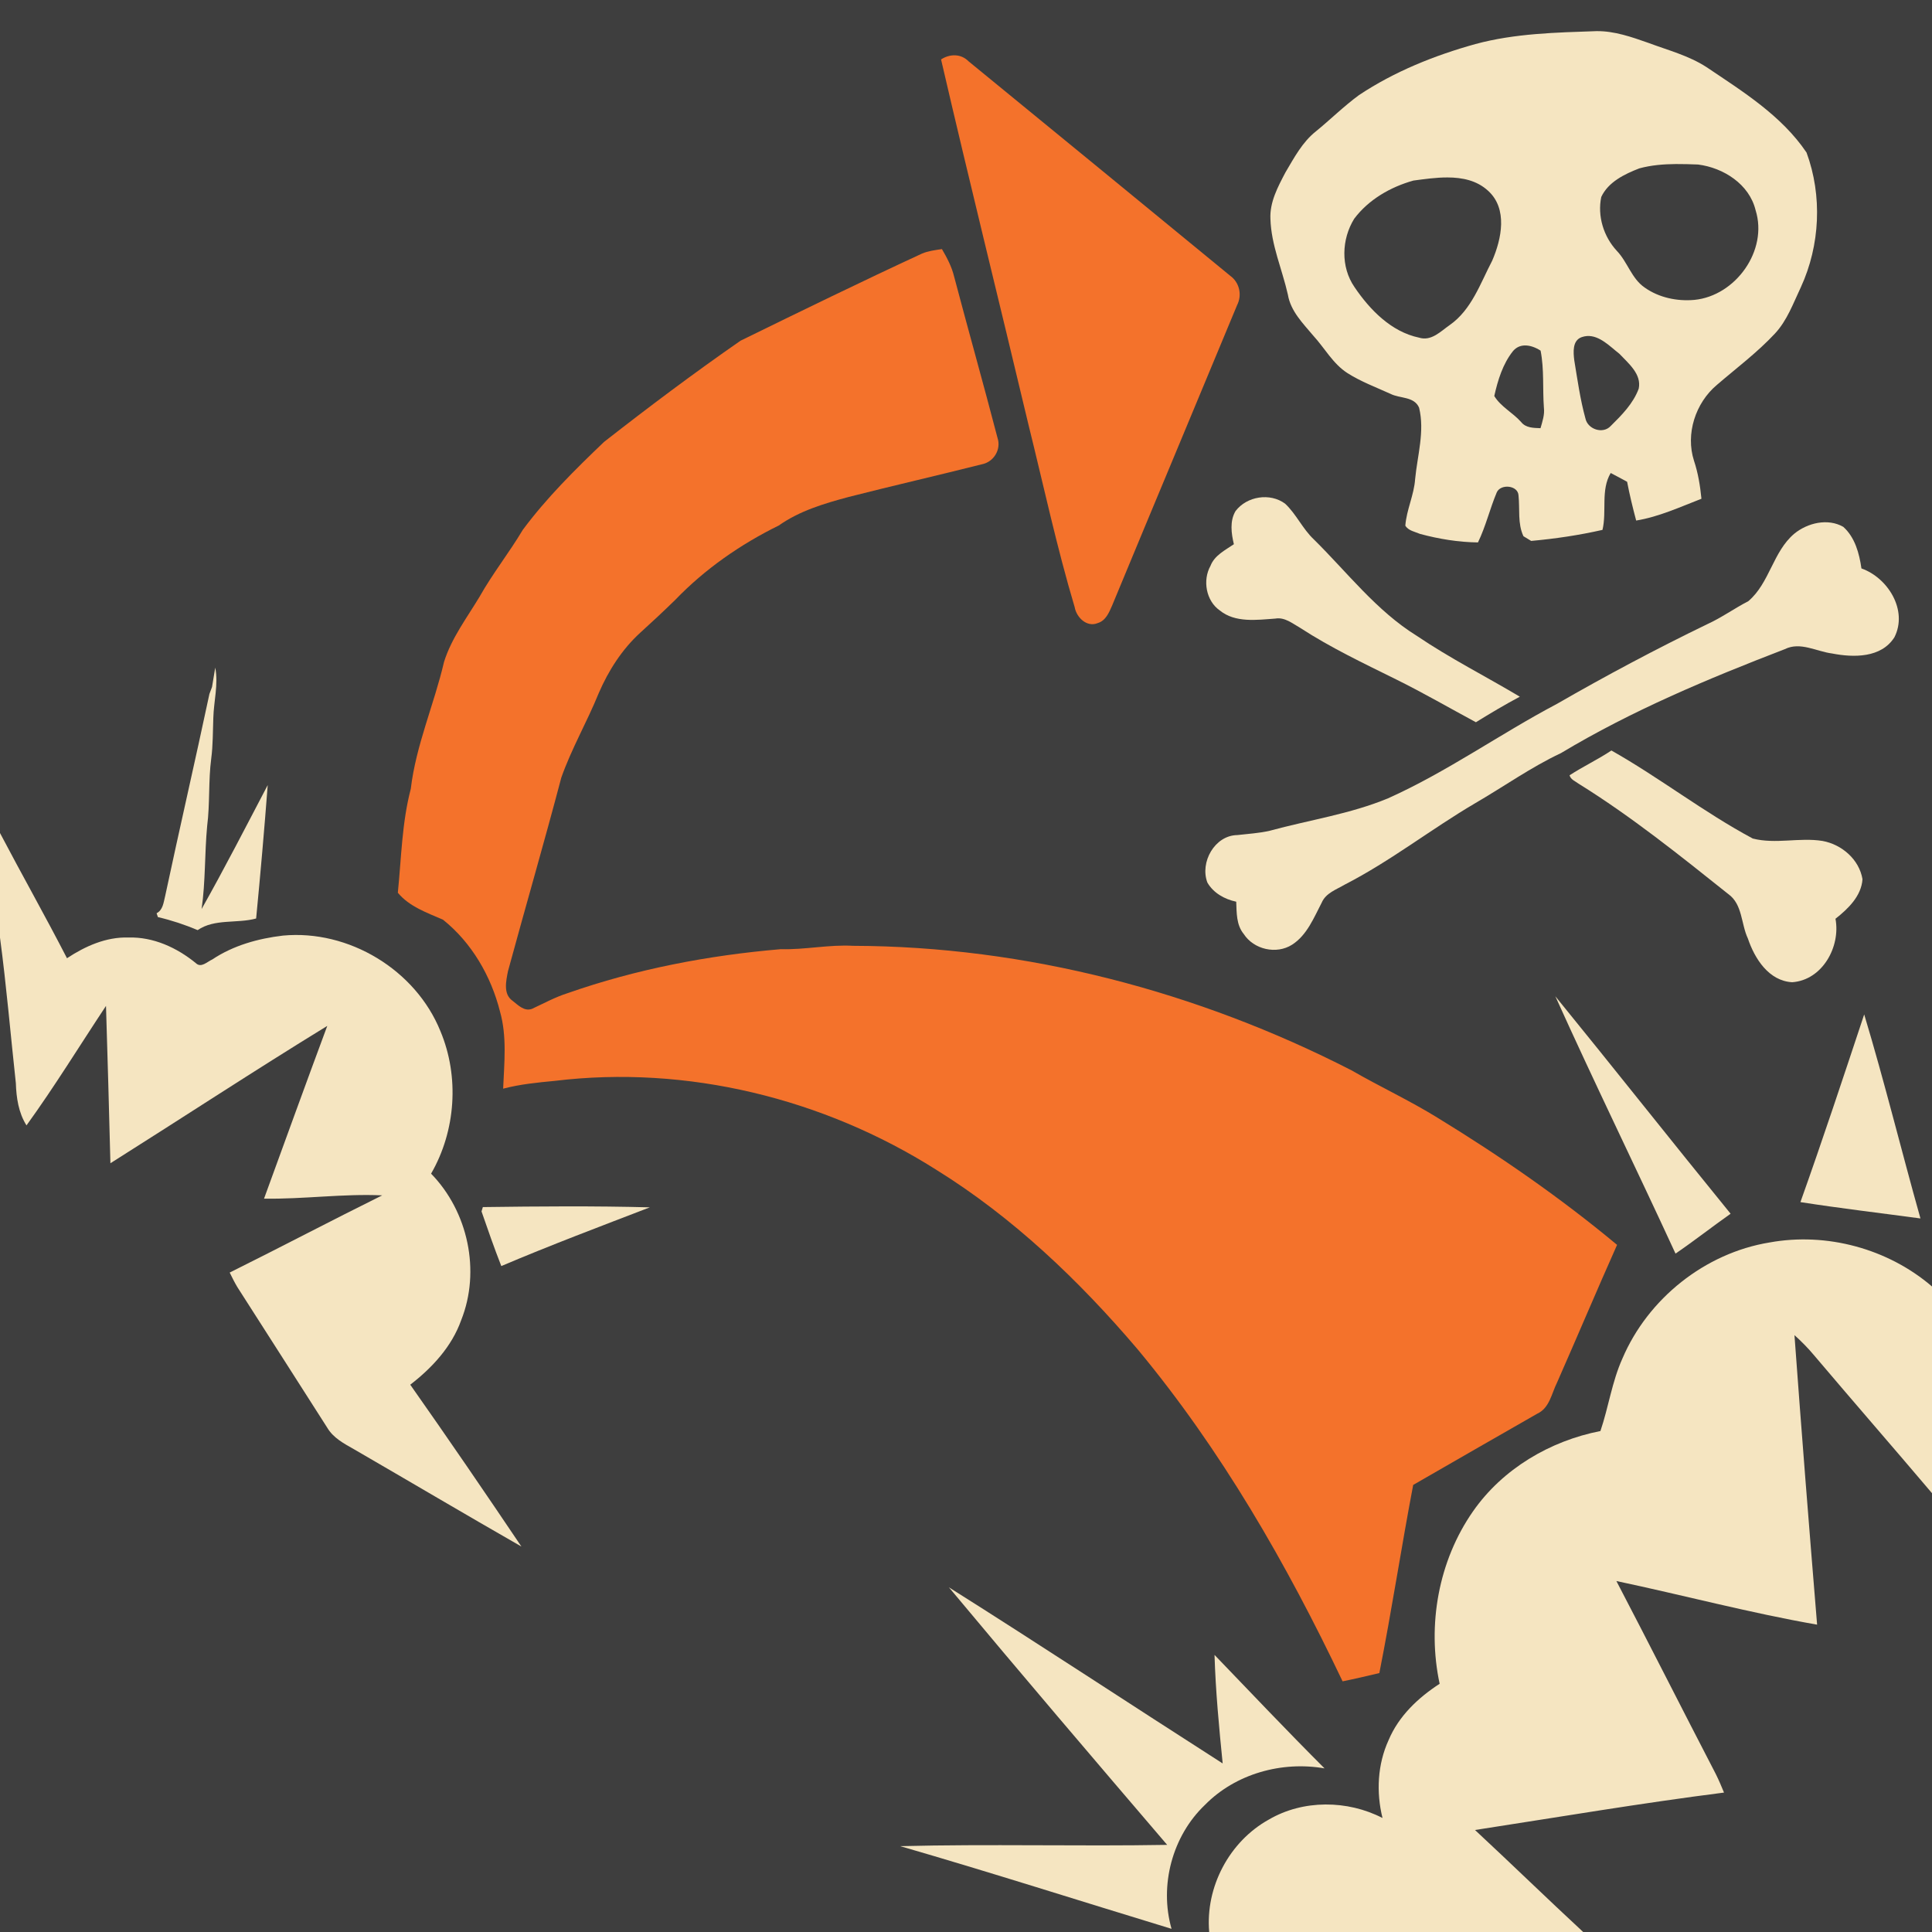 <?xml version="1.0" encoding="UTF-8" standalone="no"?>
<svg
   xmlns:dc="http://purl.org/dc/elements/1.1/"
   xmlns:cc="http://creativecommons.org/ns#"
   xmlns:rdf="http://www.w3.org/1999/02/22-rdf-syntax-ns#"
   xmlns:svg="http://www.w3.org/2000/svg"
   xmlns="http://www.w3.org/2000/svg"
   xmlns:sodipodi="http://sodipodi.sourceforge.net/DTD/sodipodi-0.dtd"
   xmlns:inkscape="http://www.inkscape.org/namespaces/inkscape"
   width="1280"
   height="1280"
   viewBox="0 0 1024 1024"
   version="1.1"
   id="svg2"
   inkscape:version="0.48.1 "
   sodipodi:docname="bounce_and_kill.svg">
  <defs
     id="defs44" />
  <sodipodi:namedview
     pagecolor="#ffffff"
     bordercolor="#666666"
     borderopacity="1"
     objecttolerance="10"
     gridtolerance="10"
     guidetolerance="10"
     inkscape:pageopacity="0"
     inkscape:pageshadow="2"
     inkscape:window-width="1920"
     inkscape:window-height="1018"
     id="namedview42"
     showgrid="false"
     inkscape:snap-page="true"
     fit-margin-top="0"
     fit-margin-left="0"
     fit-margin-right="0"
     fit-margin-bottom="0"
     inkscape:zoom="0.6609375"
     inkscape:cx="640"
     inkscape:cy="640"
     inkscape:window-x="-8"
     inkscape:window-y="-8"
     inkscape:window-maximized="1"
     inkscape:current-layer="svg2" />
  <rect
     style="fill:#3e3e3e;fill-opacity:1;fill-rule:nonzero;stroke:none"
     id="rect3027"
     width="1024"
     height="1024"
     x="0"
     y="0" />
  <path
     d="m 846.2,16.5 c -21.5,0.74 -43.3,1.19 -64.2,6.85 -21.7,6.04 -42.86,14.53 -61.7,27.05 -7.98,5.86 -15.07,12.87 -22.75,19.15 -7.26,5.72 -11.63,14.05 -16.25,21.85 -4,7.62 -8.37,15.72 -7.95,24.6 0.4,13.9 6.23,26.75 9.25,40.15 1.46,8.8 8.02,15.26 13.5,21.8 6.02,6.56 10.36,14.81 18,19.75 7.16,4.58 15.2,7.55 22.9,11.05 4.98,2.56 12.55,1.27 15.15,7.35 3.06,12.5 -0.9,25.28 -2.1,37.8 -0.58,8.48 -4.56,16.26 -5.2,24.7 1.62,2.7 5.13,3.24 7.85,4.4 9.98,2.68 20.29,4.38 30.65,4.5 4.14,-8.52 6.29,-17.8 9.95,-26.5 2.04,-4.7 11.39,-3.86 11.55,1.7 0.76,7.18 -0.56,14.72 2.6,21.5 1.02,0.6 3.08,1.88 4.1,2.5 12.7,-1.16 25.34,-3.01 37.8,-5.85 2.36,-9.92 -1.03,-21.07 4.35,-30.15 2.88,1.52 5.84,3.05 8.7,4.65 1.32,6.92 3,13.75 4.8,20.55 12.08,-1.98 23.26,-7.17 34.6,-11.55 -0.68,-6.84 -1.77,-13.63 -3.95,-20.15 -4.58,-14.24 0.79,-30.68 12.15,-40.2 10.36,-8.92 21.39,-17.16 30.75,-27.2 6.5,-6.98 9.73,-16.12 13.75,-24.6 10.2,-22.16 11.44,-48.47 3,-71.35 C 944.24,61.23 923.73,48.53 904.45,35.55 895.01,29.45 884.02,26.6 873.6,22.7 864.76,19.6 855.7,16.4 846.2,16.5 z m 42.05,70.45 c 3.925,-0.031 7.857,0.1 11.75,0.25 13.44,1.7 27.14,10.38 30.5,24.2 6.7,21.36 -10.59,45.41 -32.45,47.55 -9.16,0.82 -18.81,-1.19 -26.35,-6.55 -6.98,-4.78 -9.08,-13.6 -14.8,-19.5 -6.98,-7.58 -10.3,-18.38 -8.2,-28.5 3.7,-7.96 12.37,-12.13 20.15,-15.15 6.325,-1.725 12.859,-2.249 19.4,-2.3 z m -121.05,7.1 c 7.866,0.023 15.549,1.571 21.5,7.05 10.54,9.5 7.18,25.53 2.2,37.05 -6.3,12.04 -10.93,26.05 -22.55,34.15 -4.84,3.38 -9.75,8.69 -16.25,6.65 -14.72,-3.08 -26.06,-14.76 -34.2,-26.8 -7.38,-10.7 -6.87,-25.34 -0.15,-36.2 7.66,-10.2 19.26,-16.85 31.4,-20.25 5.688,-0.752 11.932,-1.668 18.05,-1.65 z m 74,84.05 c 6.629,-0.401 12.18,5.582 17.15,9.45 4.7,5.02 11.84,10.73 10.2,18.45 -2.88,7.86 -8.99,14.02 -14.85,19.8 -4.14,4.46 -12.22,1.73 -13.4,-4.05 -2.78,-10.06 -4.2,-20.47 -5.9,-30.75 -0.52,-4.22 -1.1,-10.5 3.9,-12.3 0.993,-0.343 1.953,-0.543 2.9,-0.6 z m -33.1,5 c 2.896,-0.085 5.941,1.119 8.45,2.75 1.96,9.98 1.01,20.17 1.75,30.25 0.46,3.74 -0.8,7.33 -1.8,10.85 -3.7,-0.14 -7.8,-0.1 -10.3,-3.3 -4.38,-4.94 -10.78,-8.09 -14.2,-13.75 1.86,-8.34 4.53,-17.11 9.95,-23.85 1.732,-2.039 3.898,-2.884 6.15,-2.95 z"
     id="path6"
     style="fill:#f5e5c1"
     inkscape:connector-curvature="0" />
  <path
     d="m 498.78,31.5 c 4.62,-3.02 10.56,-3.1 14.56,0.98 46.24,37.86 92.5,75.7 138.66,113.66 4.92,3.52 6.44,10.16 3.7,15.56 -22.02,53.12 -44.26,106.14 -66.26,159.26 -1.62,3.68 -3.36,8.02 -7.62,9.28 -5.76,2.42 -11.28,-3 -12.22,-8.44 -9.5,-31.84 -16.46,-64.36 -24.46,-96.6 C 529.78,160.6 513.76,96.16 498.78,31.5 z"
     id="path8"
     inkscape:connector-curvature="0"
     style="fill:#f4722b" />
  <path
     d="m 488.68,134.4 c 3.34,-1.4 6.98,-1.84 10.56,-2.38 2.68,4.58 5.18,9.3 6.44,14.48 7.54,28.56 15.58,57 23.02,85.58 2.08,6.18 -2.04,12.84 -8.36,14.02 -23.44,5.92 -47.02,11.3 -70.46,17.28 -12.92,3.46 -26.04,7.34 -37.1,15.14 -20.3,9.98 -39.22,23.12 -54.92,39.46 -6.04,5.9 -12.22,11.66 -18.48,17.34 -9.68,8.82 -16.88,20.1 -22.04,32.06 -6.14,15.14 -14.4,29.36 -19.84,44.78 -9.04,34.3 -18.96,68.4 -28.28,102.66 -0.98,5.08 -2.62,12.06 2.42,15.6 2.92,2.26 6.2,5.8 10.3,4.3 6.28,-2.9 12.34,-6.26 18.96,-8.34 36.38,-12.76 74.58,-20.04 112.94,-23.3 12.82,0.36 25.46,-2.5 38.28,-1.78 91.68,0.26 182.7,24.22 264.18,65.98 15.02,8.66 30.76,15.96 45.52,25.08 33.2,20.3 65.32,42.52 95.26,67.44 -10.82,24.26 -21.12,48.74 -31.84,73.04 -2.88,5.76 -3.96,13.46 -10.46,16.44 -21.96,12.52 -43.84,25.16 -65.76,37.76 -6.32,33.18 -11.38,66.6 -17.94,99.72 -6.48,1.54 -12.96,3.06 -19.48,4.38 C 681.9,828.78 647.2,768.34 602.92,715.1 571.94,678.68 536.82,645.16 496.04,619.88 436.46,582.2 364.1,564.36 293.92,572.9 c -9.14,0.86 -18.34,1.78 -27.24,4.12 0.56,-13.62 2.1,-27.62 -1.68,-40.92 -4.74,-18.76 -15,-36.48 -30.18,-48.62 -8.5,-3.74 -17.8,-6.88 -23.96,-14.3 1.86,-18.32 2.14,-37.08 6.86,-55.06 2.74,-23.18 12.36,-44.68 17.62,-67.28 3.96,-12.66 12.12,-23.36 18.86,-34.6 6.9,-12.26 15.68,-23.3 22.88,-35.4 12.64,-17.02 27.76,-31.98 43.06,-46.6 23.64,-18.5 47.7,-36.54 72.36,-53.66 31.94,-15.64 63.9,-31.24 96.18,-46.18 z"
     id="path14"
     inkscape:connector-curvature="0"
     style="fill:#f4722b" />
  <path
     d="m 654.86,270.88 c 5.98,-7.88 18.28,-9.84 26.28,-3.92 5.94,5.56 9.24,13.3 15.18,18.9 17.76,17.5 33.2,37.9 54.66,51.18 17.5,11.86 36.42,21.4 54.56,32.22 -7.92,4.22 -15.64,8.8 -23.28,13.54 -14.12,-7.6 -27.98,-15.64 -42.36,-22.74 -17.22,-8.52 -34.64,-16.78 -50.78,-27.28 -4.06,-2.3 -8.18,-5.78 -13.16,-4.92 -9.8,0.7 -21.3,2.36 -29.48,-4.34 -7.28,-5.08 -9.16,-16.02 -4.9,-23.6 2.14,-5.6 7.76,-8.28 12.4,-11.48 -1.38,-5.72 -2.26,-12.28 0.88,-17.56 z"
     id="path20"
     inkscape:connector-curvature="0"
     style="fill:#f5e5c1" />
  <path
     d="m 951.02,282.86 c 7.02,-5.74 17.76,-8.32 25.96,-3.62 6.2,5.56 8.48,14.06 9.62,22.04 14.08,4.96 24.72,22.22 17.48,36.48 -6.98,11.04 -21.66,10.82 -33.02,8.6 -8.28,-1.04 -16.88,-6.38 -25.06,-2.3 -40.72,15.68 -81.18,32.6 -118.66,55.1 -15.9,7.48 -30.24,17.72 -45.4,26.52 -23.46,13.78 -44.94,30.74 -69.2,43.18 -4.4,2.6 -10,4.44 -12.18,9.5 -4.18,8 -7.78,17.22 -15.68,22.32 -8.34,5.34 -20.36,2.6 -25.7,-5.68 -3.94,-4.8 -3.72,-11.26 -3.96,-17.08 -6.12,-1.28 -12.14,-4.62 -15.3,-10.18 -4.04,-10.72 3.88,-24.98 15.88,-25.14 5.76,-0.68 11.58,-0.98 17.24,-2.3 20.92,-5.72 42.58,-8.84 62.7,-17.2 31.24,-14.02 59.22,-34.06 89.44,-50.02 26.02,-14.98 52.58,-29.12 79.62,-42.22 7.62,-3.46 14.44,-8.4 21.86,-12.24 11.28,-9.58 13,-26.2 24.36,-35.76 z"
     id="path22"
     inkscape:connector-curvature="0"
     style="fill:#f5e5c1" />
  <path
     d="m 112.38,364.12 c 0.6,-3.42 1.1,-6.86 1.7,-10.28 1.74,8.94 -0.8,17.84 -1.02,26.78 -0.28,7.14 -0.16,14.3 -1.1,21.42 -1.56,11.86 -0.64,23.88 -2.16,35.76 -1.38,14.64 -0.84,29.4 -2.94,44 12.18,-21.62 23.52,-43.72 35.04,-65.7 -1.8,23.58 -3.86,47.18 -6.14,70.72 -10.18,2.78 -22,-0.02 -31,6.16 -6.82,-2.9 -13.86,-5.22 -21.06,-6.9 -0.18,-0.5 -0.52,-1.52 -0.7,-2.04 3.4,-1.76 3.68,-5.72 4.52,-9.02 7.62,-35.78 15.88,-71.44 23.48,-107.22 0.36,-0.92 1.04,-2.76 1.38,-3.68 z"
     id="path24"
     inkscape:connector-curvature="0"
     style="fill:#f5e5c1" />
  <path
     d="m 831.9,410.92 c 7.2,-4.7 15.02,-8.36 22.18,-13.14 25.64,14.48 48.98,32.78 74.92,46.66 12.14,3.12 24.72,-0.7 36.98,1.28 10.22,1.86 19.44,9.8 21.18,20.28 -0.6,8.96 -7.66,15.72 -14.32,20.96 2.8,14.78 -6.92,32.52 -22.94,33.64 -12.4,-0.68 -19.88,-12.48 -23.48,-23.16 -3.66,-7.74 -2.8,-18.16 -10.38,-23.56 -25.68,-20.48 -51.36,-41.12 -79.28,-58.46 -1.76,-1.34 -4.24,-2.18 -4.86,-4.5 z"
     id="path26"
     inkscape:connector-curvature="0"
     style="fill:#f5e5c1" />
  <path
     d="m 0,441.52 c 11.66,22.2 24.02,44.06 35.5,66.36 9.66,-6.38 20.74,-11.34 32.56,-10.98 13.2,-0.38 25.68,5.36 35.74,13.58 2.82,2.74 6.02,-0.78 8.7,-1.94 11.14,-7.44 24.3,-11.1 37.48,-12.66 34.86,-3.26 70.32,18.14 83.46,50.68 10.12,24.14 8.14,52.84 -4.96,75.5 19.58,20.06 26.38,51.56 15.94,77.7 -5,14.02 -15.38,25.2 -26.98,34.16 19.96,28.36 39.56,57.02 58.92,85.78 -29.66,-16.98 -59.1,-34.4 -88.68,-51.54 -5.34,-3.02 -11.1,-6.04 -14.3,-11.56 -15.8,-24.88 -31.78,-49.62 -47.62,-74.48 -1.48,-2.48 -2.74,-5.06 -4.02,-7.64 27.04,-13.44 53.78,-27.52 80.84,-40.92 -20.92,-0.94 -41.72,2.08 -62.64,1.74 11.14,-30.54 22.2,-61.1 33.52,-91.56 -38.66,23.7 -76.58,48.6 -114.94,72.8 -0.68,-27.8 -1.5,-55.6 -2.34,-83.4 C 42.16,554.28 28.9,575.94 14.04,596.48 9.82,589.78 8.66,581.88 8.4,574.1 5.6,548.38 3.42,522.58 0,496.94 l 0,-55.42 z"
     id="path28"
     inkscape:connector-curvature="0"
     style="fill:#f5e5c1" />
  <path
     d="m 824.36,528.04 c 31.16,38.26 61.74,77 92.9,115.26 -9.82,6.94 -19.3,14.36 -29.2,21.14 -21,-45.58 -43.08,-90.66 -63.7,-136.4 z"
     id="path30"
     inkscape:connector-curvature="0"
     style="fill:#f5e5c1" />
  <path
     d="m 988.06,537.66 c 10.8,35.78 19.68,72.16 29.82,108.14 -21.2,-2.86 -42.48,-5.36 -63.62,-8.66 11.76,-32.98 22.76,-66.24 33.8,-99.48 z"
     id="path32"
     inkscape:connector-curvature="0"
     style="fill:#f5e5c1" />
  <path
     d="m 255.92,639.78 c 29.48,-0.4 59.02,-0.64 88.5,0.14 -26.32,10.14 -52.76,20.08 -78.72,31.12 -3.74,-9.56 -7.14,-19.26 -10.48,-28.96 l 0.7,-2.3 z"
     id="path34"
     inkscape:connector-curvature="0"
     style="fill:#f5e5c1" />
  <path
     d="m 859.9,720.08 c 13.54,-31.8 43.8,-55.94 77.96,-61.54 30.3,-5.52 62.76,3.26 86.14,23.32 l 0,109.56 c -20.7,-24.42 -41.74,-48.56 -62.42,-72.98 -3.22,-3.88 -6.76,-7.44 -10.48,-10.8 3.72,51.18 7.8,102.32 12,153.46 -35.74,-6.24 -70.88,-15.62 -106.38,-23.12 17.76,34.02 35.04,68.28 52.72,102.36 1.58,3.18 2.96,6.46 4.32,9.76 -44.12,5.62 -88.02,13.06 -131.98,19.84 19.24,17.88 38.06,36.2 57.34,54.06 l -198.22,0 c -2.1,-23.84 10.7,-48.02 31.62,-59.6 18.16,-10.62 41.68,-10.4 60.24,-0.82 -3.4,-13.64 -2.66,-28.46 3.24,-41.32 5.36,-12.72 15.64,-22.44 27.04,-29.82 -6.68,-31.16 -0.64,-65.16 17.7,-91.42 15.68,-22.5 40.8,-37.32 67.52,-42.54 4.3,-12.66 6.12,-26.14 11.64,-38.4 z"
     id="path36"
     inkscape:connector-curvature="0"
     style="fill:#f5e5c1" />
  <path
     d="m 502.94,841.32 c 48.66,30.66 96.66,62.34 145.1,93.34 -1.92,-19.12 -3.74,-38.32 -4.32,-57.52 19.36,20.12 38.56,40.4 58.32,60.14 -22.62,-3.96 -47.12,2.82 -63.36,19.32 -17.36,16.52 -24.3,42.7 -17.74,65.72 -47.94,-14.58 -95.68,-29.88 -143.82,-43.82 47.16,-1.2 94.34,0.14 141.5,-0.68 -38.78,-45.32 -77.48,-90.7 -115.68,-136.5 z"
     id="path40"
     inkscape:connector-curvature="0"
     style="fill:#f5e5c1" />
</svg>
